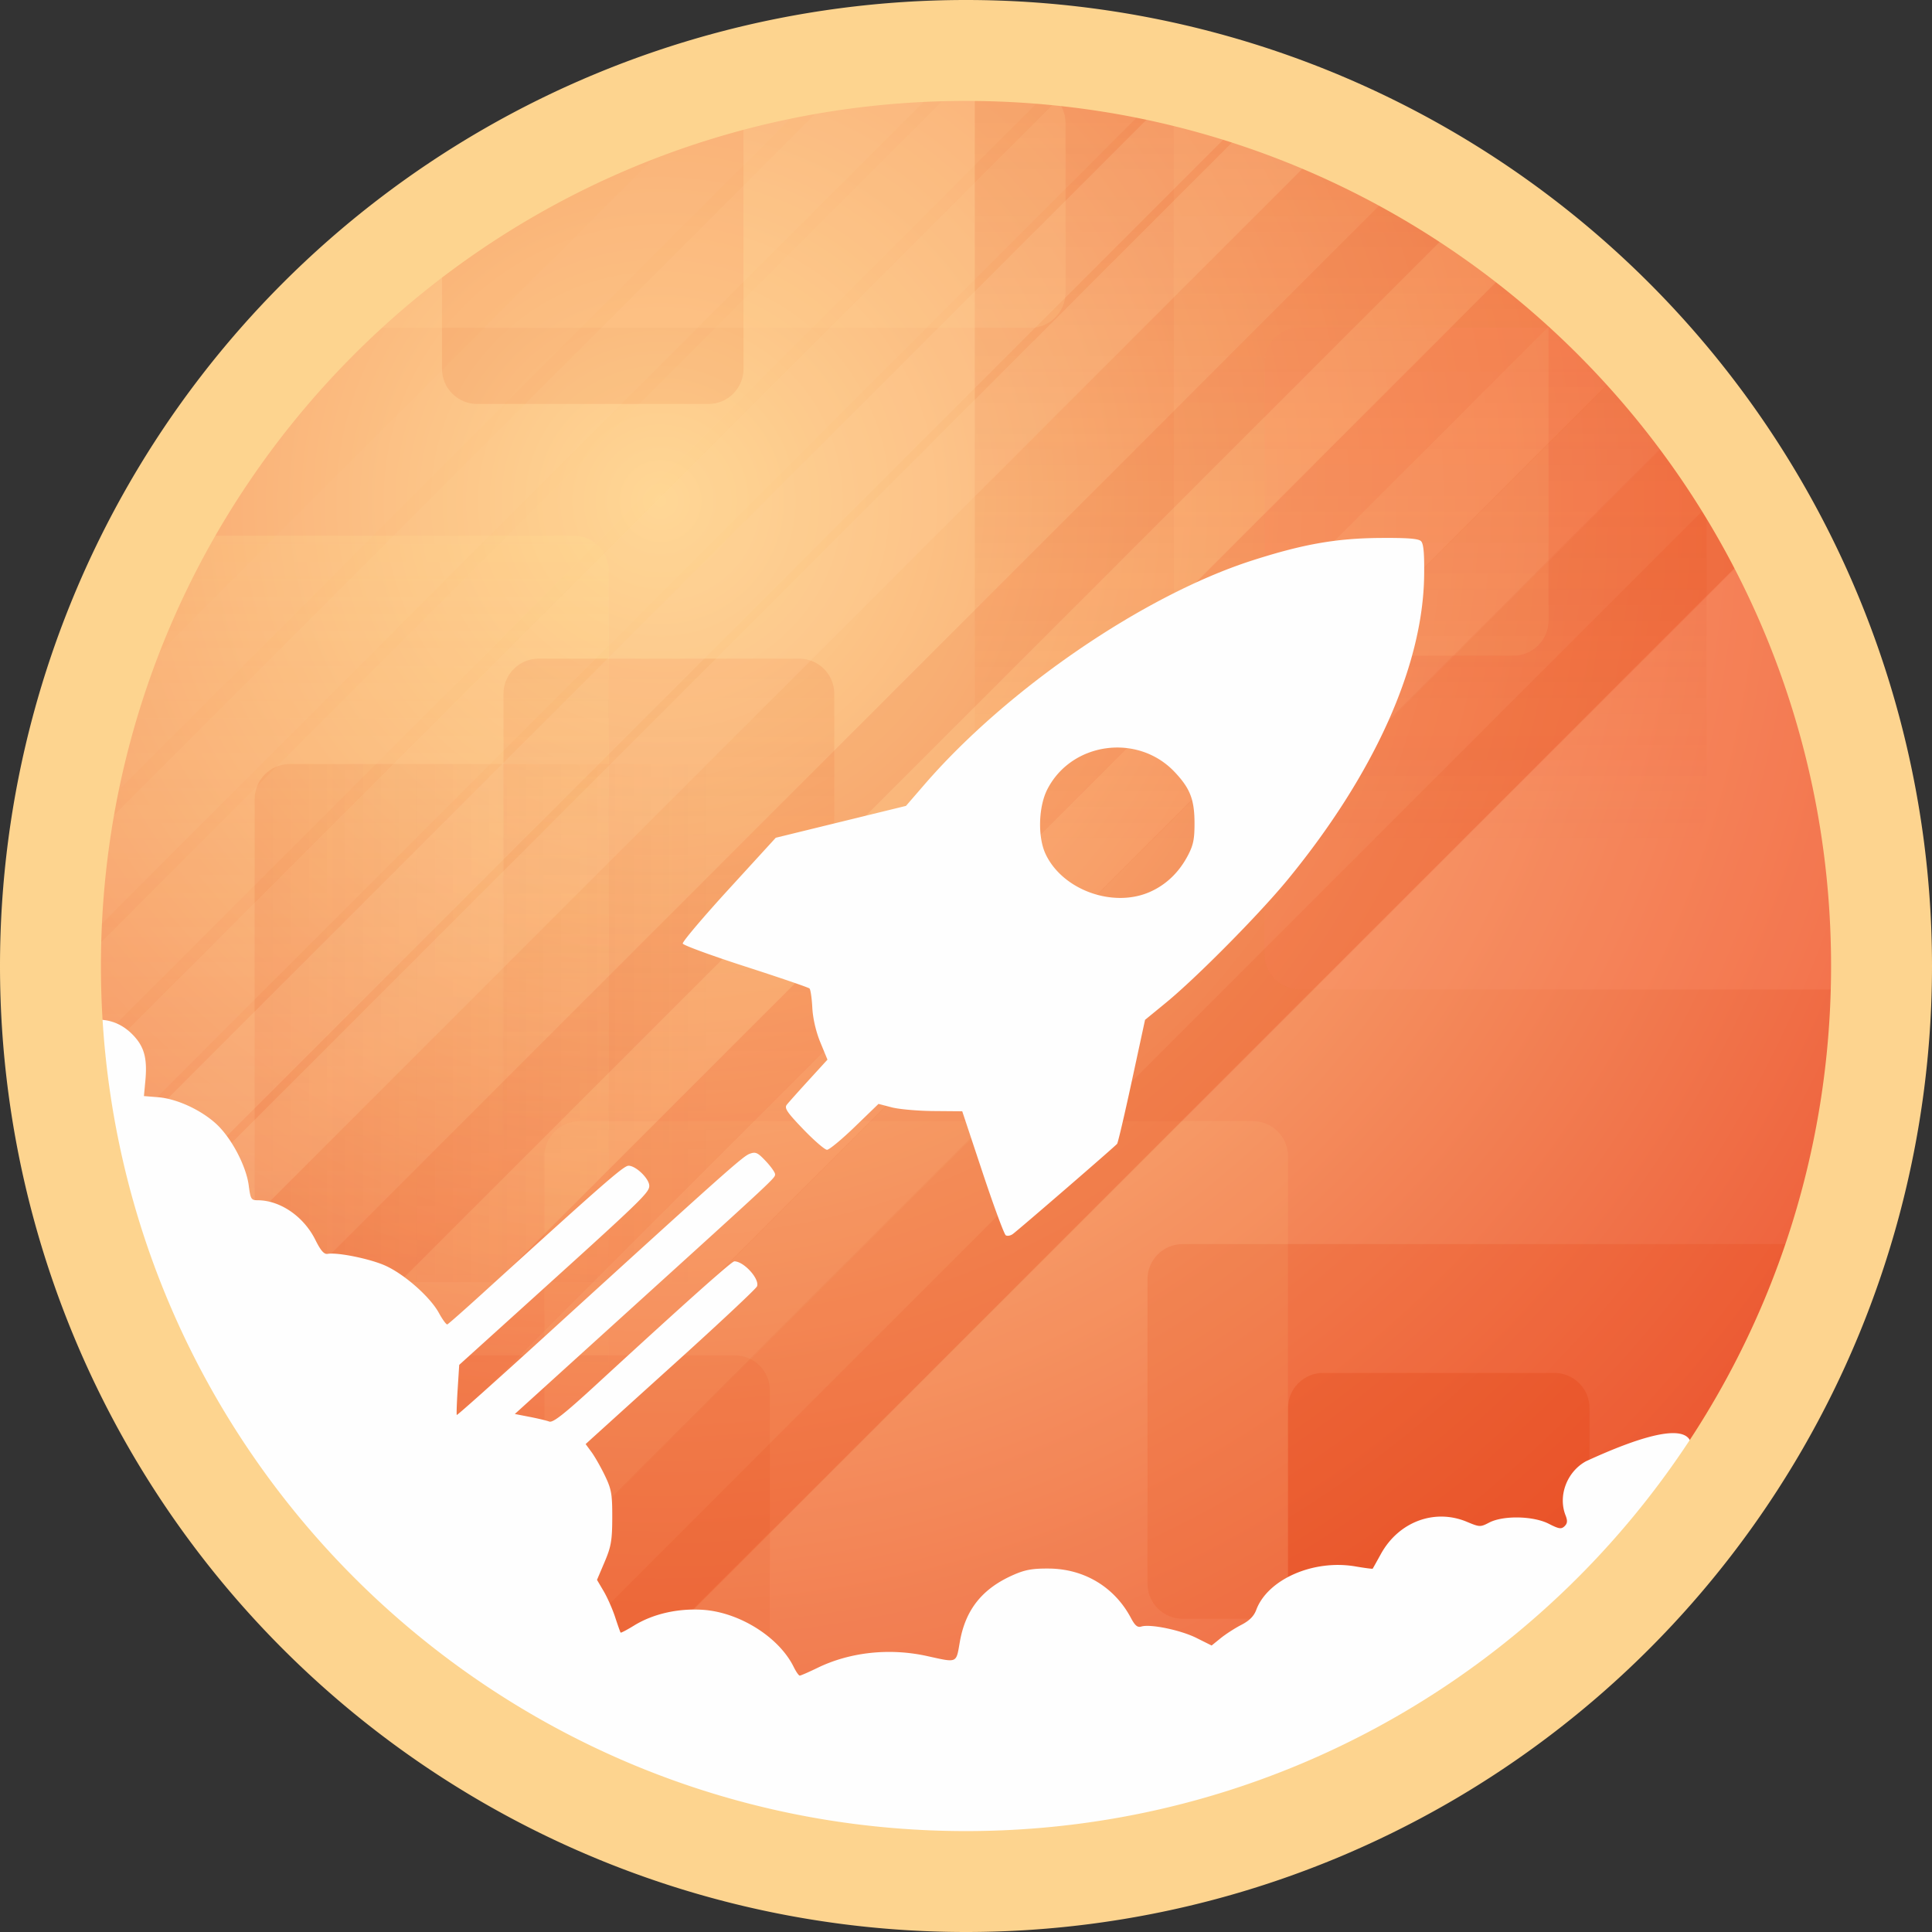 <svg width="660" height="660" fill="none" xmlns="http://www.w3.org/2000/svg"><rect width="100%" height="100%" fill="#333333" stroke="none"/><defs><linearGradient id="e" x1="84" y1="153" x2="84" y2="456" gradientUnits="userSpaceOnUse"><stop stop-color="#FFE090"/><stop offset="1" stop-color="#FFE090" stop-opacity="0"/></linearGradient><linearGradient id="f" x1="198" y1="195" x2="198" y2="366" gradientUnits="userSpaceOnUse"><stop stop-color="#DF3600"/><stop offset="1" stop-color="#DF3600" stop-opacity="0"/></linearGradient><linearGradient id="g" x1="57" y1="320.283" x2="214.135" y2="320.283" gradientUnits="userSpaceOnUse"><stop stop-color="#DF3600"/><stop offset="1" stop-color="#DF3600" stop-opacity="0"/></linearGradient><linearGradient id="h" x1="428" y1="-12" x2="428" y2="259" gradientUnits="userSpaceOnUse"><stop stop-color="#DF3600"/><stop offset="1" stop-color="#DF3600" stop-opacity="0"/></linearGradient><radialGradient id="b" cx="0" cy="0" r="1" gradientUnits="userSpaceOnUse" gradientTransform="rotate(54.168 -42.31 263.393) scale(497.082)"><stop stop-color="#FFD794"/><stop offset="1" stop-color="#ED5A37"/></radialGradient><radialGradient id="c" cx="0" cy="0" r="1" gradientUnits="userSpaceOnUse" gradientTransform="rotate(54.168 -42.31 263.393) scale(497.082)"><stop stop-color="#FFD794"/><stop offset="1" stop-color="#ED5A37"/></radialGradient><clipPath id="a"><path fill="#fff" d="M0 0h600v600H0z"/></clipPath></defs><g clip-path="url(#a)" transform="translate(30 30)"><path d="M300 600c165.685 0 300-134.315 300-300S465.685 0 300 0 0 134.315 0 300s134.315 300 300 300Z" fill="url(#b)" style="fill:url(#b)"/><mask id="d" maskUnits="userSpaceOnUse" x="0" y="0" width="600" height="600"><path d="M300 600c165.685 0 300-134.315 300-300S465.685 0 300 0 0 134.315 0 300s134.315 300 300 300Z" fill="url(#c)"/></mask><g mask="url(#d)"><path opacity=".2" d="M-10 165c0-6.627 5.373-12 12-12h164c6.627 0 12 5.373 12 12v279c0 6.627-5.373 12-12 12H2c-6.627 0-12-5.373-12-12z" fill="url(#e)" style="fill:url(#e)"/><path opacity=".2" d="M362 407c0-6.627 5.373-12 12-12h214c6.627 0 12 5.373 12 12v104c0 6.627-5.373 12-12 12H374c-6.627 0-12-5.373-12-12z" fill="#e74310"/><path opacity=".2" d="M501 439c6.627 0 12 5.373 12 12v202c0 6.627-5.373 12-12 12h-79c-6.627 0-12-5.373-12-12V451c0-6.627 5.373-12 12-12z" fill="#df3600"/><path opacity=".1" d="M243 195c6.627 0 12 5.373 12 12v161c0 6.627-5.373 12-12 12h-89c-6.627 0-12-5.373-12-12V207c0-6.627 5.373-12 12-12z" fill="url(#f)" style="fill:url(#f)"/><path opacity=".1" d="M57 243c0-6.627 5.373-12 12-12h146c6.627 0 12 5.373 12 12v153c0 6.627-5.373 12-12 12H69c-6.627 0-12-5.373-12-12z" fill="url(#g)" style="fill:url(#g)"/><path opacity=".2" d="M600 82c6.627 0 12 5.373 12 12v202c0 6.627-5.373 12-12 12H414c-6.627 0-12-5.373-12-12V94c0-6.627 5.373-12 12-12z" fill="#ff9776"/><path opacity=".2" d="M487-52c6.627 0 12 5.373 12 12v222c0 6.627-5.373 12-12 12H383c-6.627 0-12-5.373-12-12V-40c0-6.627 5.373-12 12-12z" fill="#ffca8c"/><path opacity=".2" d="M541-12c6.627 0 12 5.373 12 12v247c0 6.627-5.373 12-12 12H315c-6.627 0-12-5.373-12-12V0c0-6.627 5.373-12 12-12Z" fill="url(#h)" style="fill:url(#h)"/><path opacity=".1" d="M212-82c6.627 0 12 5.373 12 12V96c0 6.627-5.373 12-12 12h-79c-6.627 0-12-5.373-12-12V-70c0-6.627 5.373-12 12-12zM221 433c6.627 0 12 5.373 12 12v143c0 6.627-5.373 12-12 12H20c-6.627 0-12-5.373-12-12V445c0-6.627 5.373-12 12-12z" fill="#df3600"/><path opacity=".1" d="M398 353c6.627 0 12 5.373 12 12v223c0 6.627-5.373 12-12 12H168c-6.627 0-12-5.373-12-12V365c0-6.627 5.373-12 12-12z" fill="#ffd494"/><path opacity=".2" d="M322 0c6.627 0 12 5.373 12 12v58c0 6.627-5.373 12-12 12H82c-6.627 0-12-5.373-12-12V12c0-6.627 5.373-12 12-12Z" fill="#ffd494"/><path opacity=".1" fill="#df3600" d="M582.157 144.749 132.748 594.158l-15.413-15.413 449.41-449.409zM548.445 112.036 99.036 561.445 78.97 541.378 528.378 91.969z"/><path opacity=".1" fill="#f45c2c" d="M529.476 91.068 80.067 540.476 60.001 520.41 509.409 71.001z"/><path opacity=".2" fill="#f45c2c" d="M511.476 69.068 62.067 518.476l-16.515-16.515L494.96 52.55z"/><path opacity=".1" fill="#ffbc6e" d="m494.925 52.515-449.41 449.41L29 485.407 478.409 36z"/><path opacity=".1" fill="#df3600" d="m483.925 30.515-449.41 449.41L18 463.407 467.409 14z"/><path opacity=".09" fill="#ffd5a4" d="M335.879-6.439-18.484 347.924-35 331.408 319.363-22.955z"/><path opacity=".08" fill="#ffd5a4" d="M316.879-26.485-37.484 327.878-54 311.362 300.363-43z"/><path opacity=".05" fill="#ffd5a4" d="M299.879-49.485-54.484 304.878-71 288.362 283.363-66z"/><path opacity=".2" fill="#ffd5a4" d="M421.087-15.485 9.515 396.087-7 379.57 404.571-32.001zM432.087 10.515 20.515 422.087 4 405.57 415.571-6.001z"/><path opacity=".1" fill="#ffd5a4" d="M367.799.641 2.516 365.924-14 349.408 351.283-15.875z"/><path opacity=".1" fill="#df3600" d="M581.494 145.085 132.085 594.494l-32.95-32.95 449.41-449.409z"/><path opacity=".1" fill="#df3600" d="M581.494 145.085 132.085 594.494l-33.118-33.118 449.409-449.41z"/></g></g><path style="fill:#fefefe;stroke-width:.921" d="M280.642 599.493c-41.323-2.55-78.145-12.16-114.998-30.01-33.15-16.057-56.808-32.94-83.2-59.375C34.883 462.47 4.232 394.771.611 329.362L0 318.336h3.443c4.847 0 8.998 1.912 12.46 5.742 3.456 3.82 4.44 7.78 3.755 15.109l-.49 5.248 4.806.388c6.296.507 14.362 4.164 19.675 8.92 5.252 4.7 10.452 14.47 11.329 21.281.588 4.574.844 5.001 2.996 5.001 7.71 0 15.758 5.51 19.753 13.524 1.852 3.716 2.975 4.998 4.198 4.79 3.437-.587 14.75 1.743 19.846 4.086 6.574 3.023 15.204 10.675 18.178 16.12 1.238 2.265 2.526 4.017 2.863 3.892.337-.125 5.593-4.755 11.68-10.29 41.848-38.051 48.556-43.916 50.233-43.916 2.514 0 7.077 4.43 7.077 6.869 0 2.299-2.7 4.91-39.237 37.937l-25.691 23.223-.536 8.397c-.294 4.619-.426 8.542-.292 8.718.133.177 13.618-11.866 29.966-26.762 61.131-55.702 67.722-61.578 70.036-62.443 2.085-.78 2.753-.481 5.549 2.481 1.748 1.853 3.179 3.874 3.179 4.491 0 1.314.627.729-49.887 46.525l-39.018 35.374 5.052.983c2.778.54 5.797 1.26 6.71 1.6 1.266.473 5.108-2.555 16.278-12.827 30.373-27.93 46.033-41.906 46.955-41.906 3.247 0 8.723 6.05 7.736 8.548-.316.8-12.614 12.335-27.33 25.634a29074.935 29074.935 0 0 0-28.98 26.212l-2.228 2.034 2.024 2.76c1.113 1.518 3.164 5.128 4.558 8.022 2.234 4.64 2.53 6.337 2.509 14.334-.022 7.814-.385 9.919-2.619 15.172l-2.593 6.099 2.285 3.88c1.256 2.134 3.019 6.125 3.917 8.87.898 2.744 1.737 5.112 1.865 5.262.129.15 2.19-.93 4.58-2.403 6.443-3.968 14.897-5.915 23.386-5.386 12.543.782 26.13 9.298 31.169 19.536.797 1.622 1.726 2.949 2.062 2.949.337 0 3.097-1.206 6.134-2.68 11.047-5.36 24.545-6.815 37.284-4.018 10.612 2.331 9.96 2.612 11.276-4.868 1.926-10.949 7.606-18.09 18.097-22.754 4.134-1.838 6.59-2.29 12.26-2.254 12.113.075 22.474 6.305 28.091 16.89 1.398 2.632 2.242 3.323 3.567 2.914 3.041-.937 13.412 1.212 18.793 3.895l5.201 2.594 3.09-2.505c1.7-1.378 4.871-3.423 7.048-4.545 2.755-1.418 4.307-2.974 5.104-5.115 3.894-10.457 19.518-17.314 33.86-14.86 3.172.542 5.835.891 5.919.775.083-.116 1.35-2.384 2.816-5.04 6.066-10.995 18.328-15.58 29.35-10.975 4.389 1.833 4.602 1.84 7.647.26 4.787-2.487 15.057-2.282 20.323.406 3.51 1.79 4.302 1.913 5.41.837.993-.964 1.07-1.844.326-3.745-2.614-6.676.488-14.86 6.987-18.435 76.69-35.278 13.247 35.55-27.094 67.365-27.083 20.967-63.778 40.058-95.775 49.826-11.151 3.405-27.69 7.411-40.993 9.57-13.302 2.16-20.383 2.758-33.474 3.552-13.091.793-25.243.518-33.812-.01-8.568-.53 0-.001 0-.001zm32.945-207.5c-.552-.345-4.123-10.017-7.937-21.494l-6.935-20.865-9.782-.082c-5.38-.045-11.816-.612-14.302-1.262l-4.52-1.18-8.11 7.84c-4.461 4.31-8.725 7.838-9.476 7.838-.751 0-4.397-3.15-8.101-7.002-5.56-5.78-6.545-7.244-5.643-8.391.6-.764 3.973-4.542 7.493-8.395l6.401-7.004-2.433-5.908c-1.503-3.646-2.552-8.179-2.743-11.84-.17-3.263-.603-6.218-.963-6.567-.36-.35-10.177-3.709-21.815-7.465-11.639-3.755-21.306-7.299-21.482-7.874-.177-.575 6.9-8.944 15.727-18.597l16.048-17.553 22.242-5.443 22.242-5.443 6.278-7.258c28.4-32.831 75.011-64.7 112.02-76.588 17.337-5.568 28.695-7.569 43.626-7.683 9.382-.072 13.12.217 14.013 1.084.879.854 1.178 4.132 1.076 11.794-.408 30.765-16.982 67.703-46.567 103.781-9.642 11.758-31.183 33.543-41.65 42.12l-7.128 5.84-4.494 20.798c-2.471 11.438-4.74 21.133-5.04 21.544-.561.767-33.039 28.86-35.61 30.802-.789.595-1.884.8-2.435.454zm49.176-117.274c5.477-2.405 9.856-6.545 12.878-12.176 1.998-3.721 2.433-5.759 2.423-11.34-.015-8.091-1.506-11.91-6.843-17.533-12.59-13.263-35.153-10.167-43.428 5.958-3.053 5.95-3.342 16.274-.617 22.1 5.727 12.247 22.957 18.536 35.587 12.99z" transform="translate(30 30)"/><path style="fill:#fdd48f;fill-opacity:1;stroke-width:1.002" d="M330 0A330 330 0 0 0 0 330a330 330 0 0 0 330 330 330 330 0 0 0 330-330A330 330 0 0 0 330 0Zm0 34.478c163.213 0 295.522 132.31 295.522 295.523 0 163.212-132.31 295.523-295.521 295.523-163.212 0-295.523-132.311-295.523-295.523 0-163.212 132.311-295.523 295.523-295.523z"/></svg>